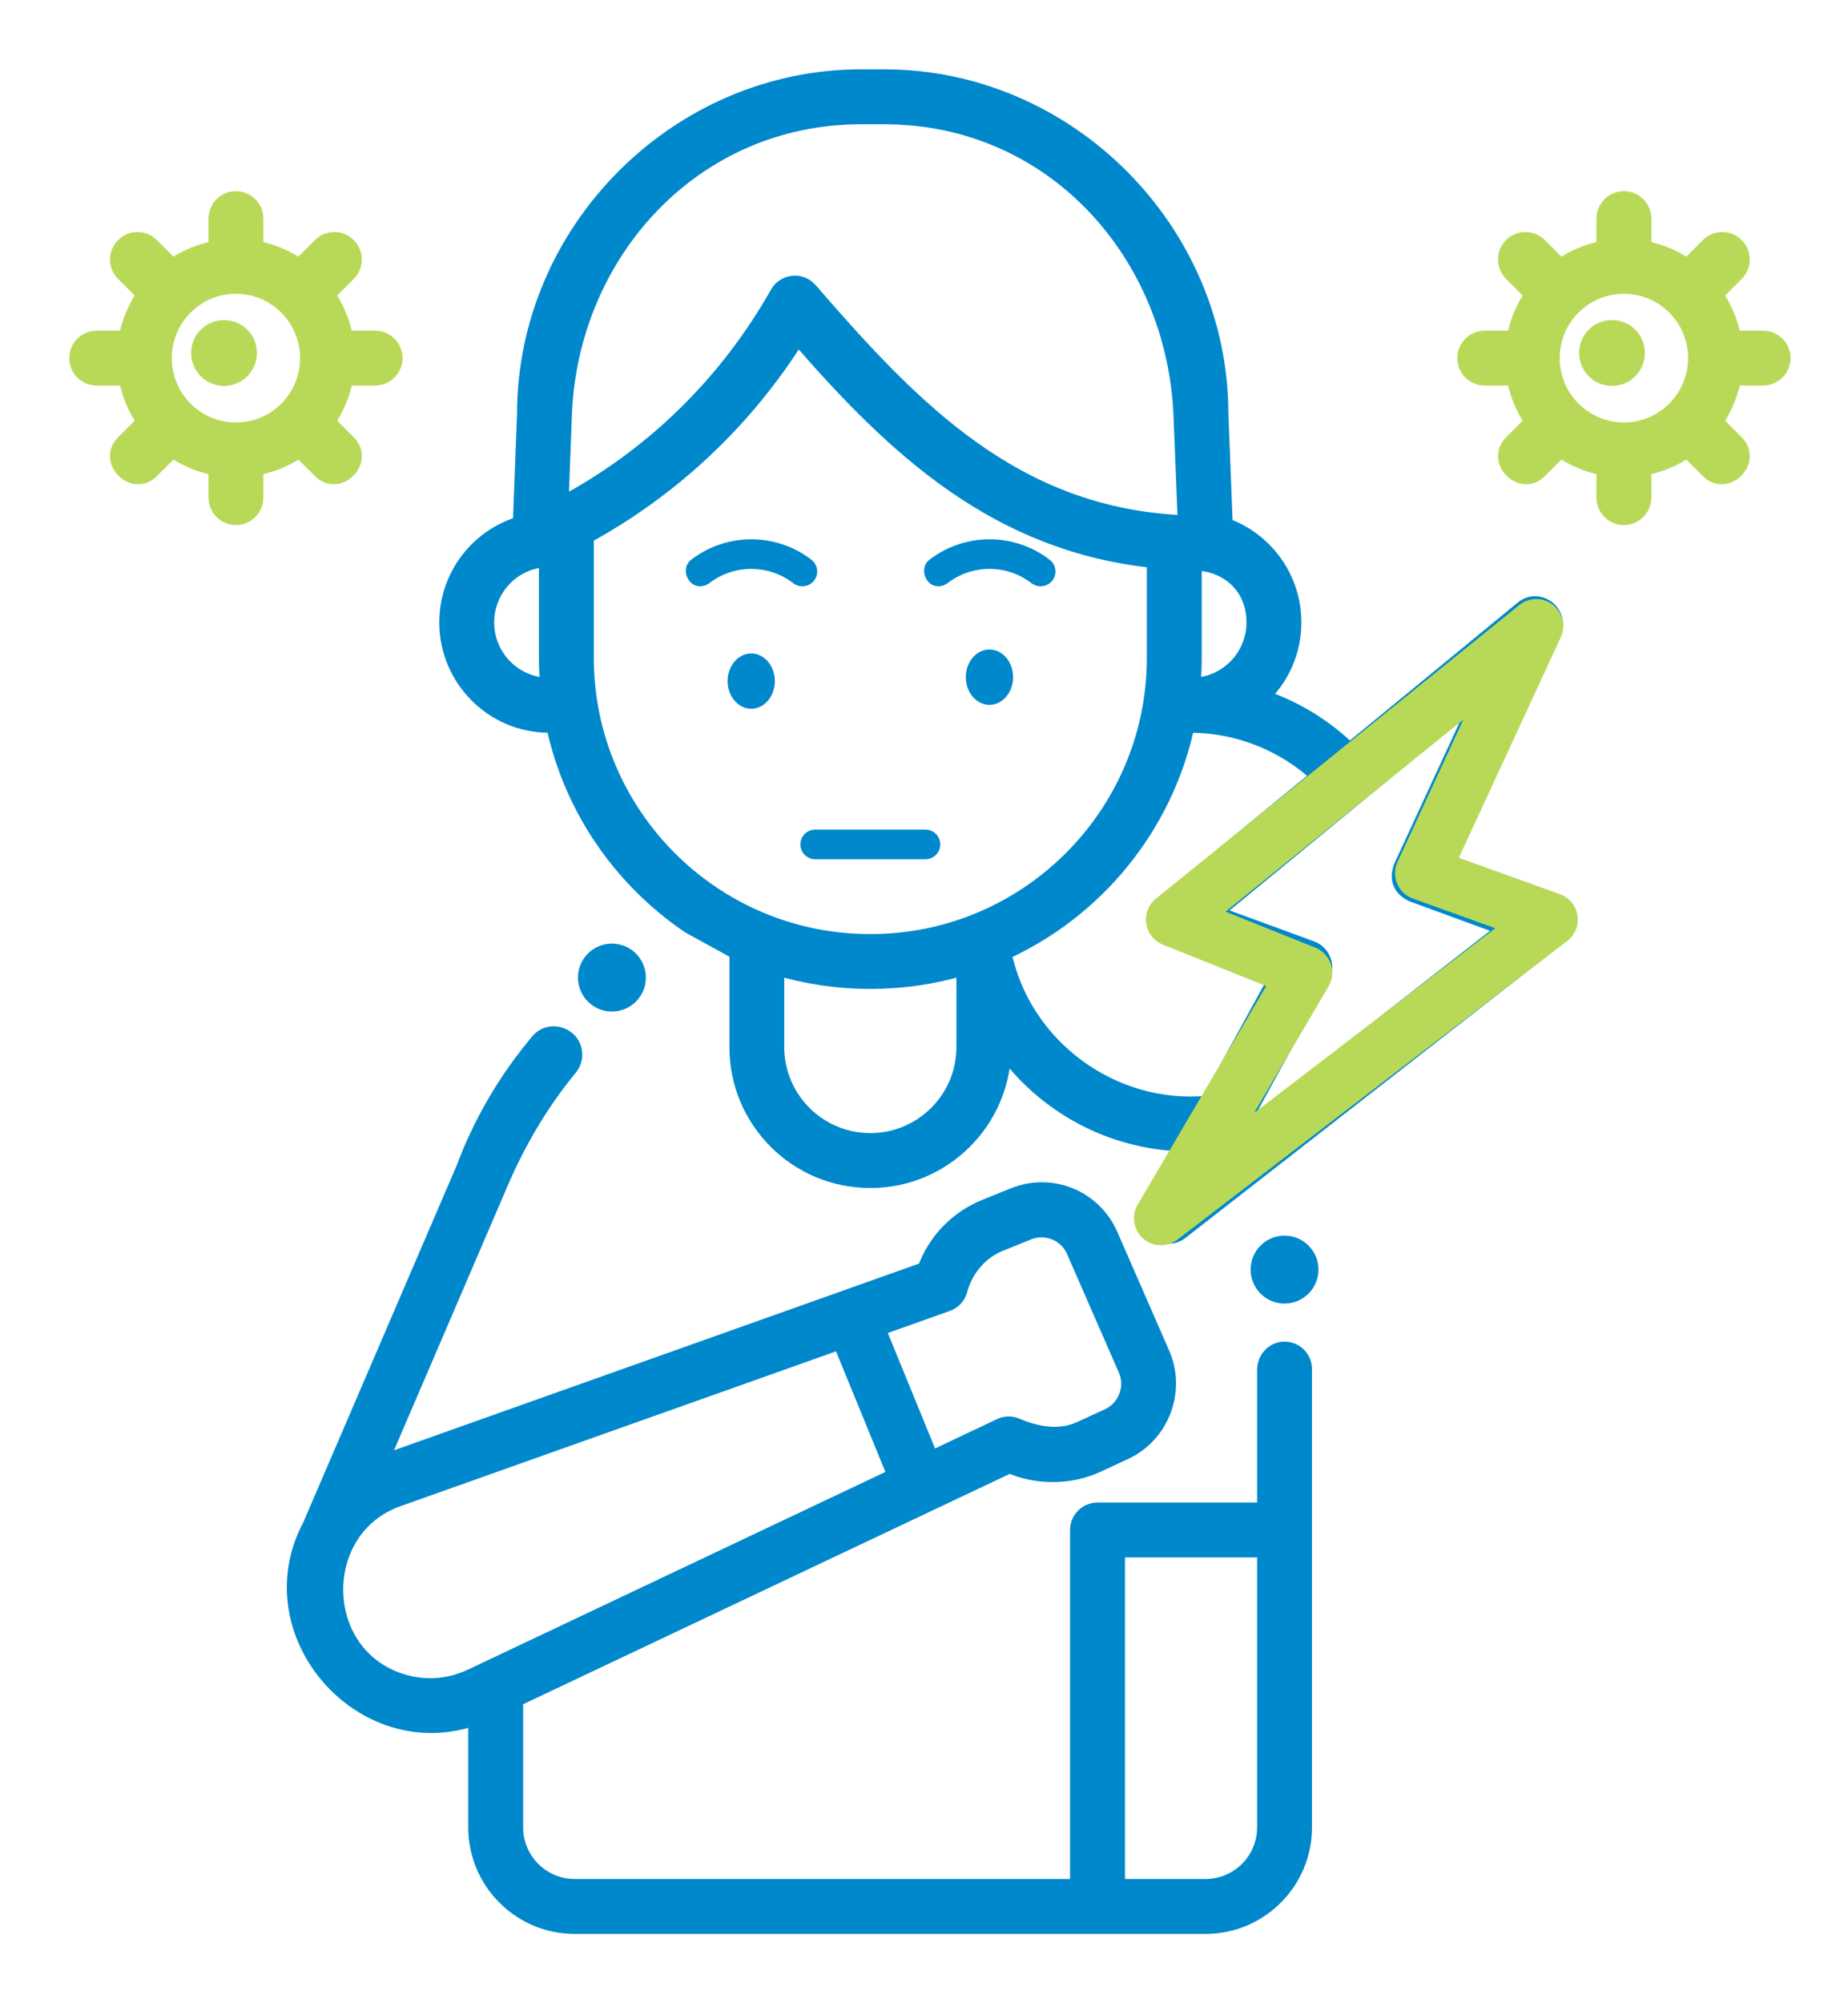 <svg width="24" height="26" viewBox="0 0 24 26" fill="none" xmlns="http://www.w3.org/2000/svg">
<path d="M16.657 17.514C16.524 17.527 16.426 17.646 16.426 17.78L16.426 19.601H14.254C14.112 19.601 13.997 19.716 13.997 19.858V24.487H7.462C7.039 24.487 6.694 24.142 6.694 23.718V22.056L13.111 19.02C13.468 19.177 13.895 19.175 14.249 19.012L14.607 18.846C15.086 18.625 15.303 18.053 15.093 17.571L14.419 16.029C14.206 15.543 13.654 15.318 13.162 15.517L12.792 15.667C12.426 15.815 12.144 16.11 12.012 16.479C12.012 16.479 4.955 18.986 4.935 18.994L6.497 15.36C6.733 14.809 7.033 14.304 7.399 13.861C7.439 13.813 7.462 13.752 7.462 13.69C7.462 13.44 7.15 13.325 6.989 13.515C6.578 14.003 6.249 14.56 6.024 15.163L4.029 19.802C3.285 21.194 4.706 22.822 6.181 22.289V23.718C6.181 24.425 6.756 25 7.462 25H15.658C16.364 25 16.939 24.425 16.939 23.718V17.769C16.939 17.619 16.81 17.499 16.657 17.514ZM12.303 16.92C12.378 16.893 12.437 16.832 12.461 16.756C12.53 16.484 12.723 16.248 12.985 16.142L13.355 15.993C13.584 15.9 13.85 16.008 13.949 16.235L14.623 17.776C14.723 18.005 14.619 18.276 14.393 18.381L14.034 18.546C13.757 18.674 13.461 18.616 13.193 18.502C13.127 18.476 13.054 18.479 12.991 18.509L12.091 18.935L11.398 17.242L12.303 16.92ZM6.121 21.76C5.817 21.904 5.475 21.92 5.158 21.805C4.086 21.416 4.092 19.836 5.166 19.455L10.914 17.413L11.627 19.154L6.121 21.76ZM15.658 24.487H14.51V20.114H16.426L16.426 23.718C16.426 24.142 16.081 24.487 15.658 24.487Z" fill="#0088CC" stroke="#0088CC" stroke-width="0.2"/>
<path d="M20.311 11.861C20.282 11.796 20.223 11.747 20.156 11.723L18.779 11.219L20.174 8.201C20.285 7.959 19.984 7.727 19.778 7.895L17.527 9.744C17.207 9.432 16.816 9.191 16.382 9.048C16.64 8.805 16.801 8.46 16.801 8.078C16.801 7.497 16.428 7.001 15.91 6.82L15.853 5.371C15.852 2.99 13.869 1 11.486 1H11.181C8.799 1 6.815 2.99 6.815 5.371L6.76 6.8C6.209 6.961 5.805 7.473 5.805 8.078C5.805 8.812 6.4 9.41 7.13 9.41C7.15 9.41 7.17 9.408 7.191 9.407C7.419 10.489 8.066 11.417 8.952 12.017L9.533 12.336C9.55 12.348 9.556 12.352 9.573 12.364V13.591C9.573 14.545 10.346 15.319 11.301 15.319H11.305C12.253 15.319 13.024 14.552 13.033 13.607C13.565 14.344 14.426 14.828 15.4 14.845L14.951 15.663C14.821 15.901 15.12 16.154 15.334 15.988L20.235 12.169C20.326 12.098 20.36 11.972 20.311 11.861ZM6.318 8.078C6.318 7.637 6.666 7.277 7.099 7.261V8.538C7.099 8.659 7.105 8.778 7.115 8.896C6.674 8.888 6.318 8.524 6.318 8.078ZM15.507 8.538V7.303C15.943 7.31 16.288 7.611 16.288 8.078C16.288 8.525 15.931 8.888 15.49 8.896C15.5 8.778 15.507 8.659 15.507 8.538ZM7.327 5.386C7.407 3.282 9.008 1.513 11.181 1.513H11.486C13.669 1.513 15.249 3.283 15.34 5.386L15.396 6.788C13.187 6.704 11.858 5.313 10.517 3.766C10.397 3.628 10.183 3.659 10.1 3.808C9.436 4.982 8.468 5.925 7.283 6.554L7.327 5.386ZM12.521 13.591C12.521 14.261 11.975 14.806 11.305 14.806H11.301C10.631 14.806 10.085 14.261 10.085 13.591V12.557C10.874 12.795 11.732 12.795 12.521 12.557V13.591ZM11.309 12.223H11.297C9.265 12.223 7.612 10.57 7.612 8.538V6.958C8.738 6.342 9.678 5.458 10.361 4.37C11.633 5.838 12.957 7.064 14.994 7.273V8.538C14.994 10.57 13.341 12.223 11.309 12.223ZM13.035 12.363C14.234 11.82 15.135 10.729 15.415 9.411C15.427 9.411 15.438 9.41 15.45 9.41C16.098 9.41 16.688 9.662 17.128 10.071L15.098 11.739C14.947 11.862 14.989 12.111 15.172 12.178L16.579 12.692L15.687 14.321C14.451 14.44 13.283 13.582 13.035 12.363ZM15.998 14.821L17.172 12.677C17.248 12.539 17.174 12.364 17.035 12.313L15.77 11.85L19.238 9.002L18.196 11.257C18.142 11.415 18.191 11.531 18.341 11.605L19.555 12.049L15.998 14.821Z" fill="#0088CC" stroke="#0088CC" stroke-width="0.2"/>
<path d="M9.093 7.61C8.92 7.61 8.839 7.368 8.976 7.265C9.435 6.911 10.078 6.911 10.538 7.265C10.622 7.33 10.638 7.45 10.573 7.535C10.508 7.619 10.387 7.634 10.303 7.57C9.982 7.322 9.533 7.322 9.211 7.569C9.176 7.596 9.134 7.61 9.093 7.61Z" fill="#0088CC"/>
<path d="M12.187 7.61C12.013 7.61 11.935 7.369 12.07 7.265C12.53 6.911 13.172 6.911 13.632 7.265C13.716 7.33 13.732 7.45 13.667 7.535C13.602 7.619 13.482 7.634 13.397 7.57C13.076 7.322 12.627 7.322 12.305 7.569C12.27 7.596 12.229 7.61 12.187 7.61Z" fill="#0088CC"/>
<path d="M12.019 11.152H10.587C10.481 11.152 10.395 11.066 10.395 10.959C10.395 10.853 10.481 10.767 10.587 10.767H12.019C12.125 10.767 12.211 10.853 12.211 10.959C12.211 11.066 12.125 11.152 12.019 11.152Z" fill="#0088CC"/>
<path d="M9.756 9.199C9.926 9.199 10.063 9.038 10.063 8.84C10.063 8.642 9.926 8.481 9.756 8.481C9.587 8.481 9.449 8.642 9.449 8.84C9.449 9.038 9.587 9.199 9.756 9.199Z" fill="#0088CC"/>
<path d="M12.85 9.148C13.02 9.148 13.157 8.987 13.157 8.789C13.157 8.59 13.02 8.43 12.85 8.43C12.68 8.43 12.543 8.59 12.543 8.789C12.543 8.987 12.68 9.148 12.85 9.148Z" fill="#0088CC"/>
<path d="M20.935 4.909C21.116 4.909 21.262 4.762 21.262 4.581C21.262 4.4 21.116 4.254 20.935 4.254C20.754 4.254 20.608 4.4 20.608 4.581C20.608 4.762 20.754 4.909 20.935 4.909Z" fill="#B8D958" stroke="#B8D958" stroke-width="0.2"/>
<path d="M22.897 4.392H22.513C22.475 4.183 22.393 3.99 22.276 3.822L22.549 3.549C22.649 3.449 22.649 3.286 22.549 3.186C22.449 3.086 22.286 3.086 22.186 3.187L21.914 3.459C21.747 3.343 21.554 3.261 21.346 3.223V2.837C21.346 2.696 21.231 2.581 21.09 2.581C20.948 2.581 20.833 2.696 20.833 2.837V3.223C20.625 3.261 20.432 3.343 20.265 3.459L19.993 3.187C19.893 3.086 19.73 3.086 19.63 3.186C19.53 3.286 19.53 3.449 19.63 3.549L19.903 3.822C19.786 3.99 19.704 4.183 19.667 4.392H19.282C19.14 4.392 19.026 4.506 19.026 4.648C19.026 4.79 19.14 4.904 19.282 4.904H19.667C19.704 5.113 19.786 5.306 19.903 5.474L19.63 5.747C19.396 5.982 19.759 6.344 19.993 6.109L20.265 5.837C20.432 5.953 20.625 6.035 20.833 6.073V6.459C20.833 6.6 20.948 6.715 21.09 6.715C21.231 6.715 21.346 6.6 21.346 6.459V6.073C21.554 6.035 21.747 5.953 21.914 5.837L22.186 6.109C22.421 6.344 22.783 5.982 22.549 5.747L22.276 5.474C22.393 5.306 22.475 5.113 22.513 4.904H22.897C23.039 4.904 23.154 4.79 23.154 4.648C23.154 4.506 23.039 4.392 22.897 4.392ZM21.09 5.583C20.575 5.583 20.156 5.164 20.156 4.648C20.156 4.132 20.575 3.713 21.09 3.713C21.604 3.713 22.023 4.132 22.023 4.648C22.023 5.164 21.604 5.583 21.09 5.583Z" fill="#B8D958" stroke="#B8D958" stroke-width="0.2"/>
<path d="M16.682 16.819C16.87 16.819 17.023 16.666 17.023 16.478C17.023 16.289 16.87 16.137 16.682 16.137C16.494 16.137 16.342 16.289 16.342 16.478C16.342 16.666 16.494 16.819 16.682 16.819Z" fill="#0088CC" stroke="#0088CC" stroke-width="0.2"/>
<path d="M7.947 13.029C8.135 13.029 8.288 12.876 8.288 12.688C8.288 12.499 8.135 12.347 7.947 12.347C7.759 12.347 7.606 12.499 7.606 12.688C7.606 12.876 7.759 13.029 7.947 13.029Z" fill="#0088CC" stroke="#0088CC" stroke-width="0.2"/>
<path d="M2.91 4.909C3.09 4.909 3.237 4.762 3.237 4.581C3.237 4.4 3.09 4.254 2.91 4.254C2.729 4.254 2.582 4.4 2.582 4.581C2.582 4.762 2.729 4.909 2.91 4.909Z" fill="#B8D958" stroke="#B8D958" stroke-width="0.2"/>
<path d="M4.872 4.392H4.487C4.45 4.183 4.368 3.99 4.251 3.822L4.524 3.549C4.624 3.449 4.624 3.286 4.523 3.186C4.423 3.086 4.261 3.086 4.161 3.187L3.888 3.459C3.721 3.343 3.529 3.261 3.32 3.223V2.837C3.32 2.696 3.206 2.581 3.064 2.581C2.922 2.581 2.808 2.696 2.808 2.837V3.223C2.599 3.261 2.407 3.343 2.24 3.459L1.967 3.187C1.867 3.086 1.705 3.086 1.605 3.186C1.504 3.286 1.504 3.449 1.604 3.549L1.877 3.822C1.76 3.99 1.678 4.183 1.641 4.392H1.256C1.115 4.392 1 4.506 1 4.648C1 4.79 1.115 4.904 1.256 4.904H1.641C1.678 5.113 1.761 5.306 1.877 5.474L1.604 5.747C1.37 5.982 1.733 6.344 1.967 6.109L2.24 5.837C2.407 5.953 2.599 6.035 2.808 6.073V6.459C2.808 6.6 2.922 6.715 3.064 6.715C3.206 6.715 3.32 6.6 3.32 6.459V6.073C3.529 6.035 3.721 5.953 3.889 5.837L4.161 6.109C4.395 6.344 4.758 5.982 4.524 5.747L4.251 5.474C4.368 5.306 4.45 5.113 4.487 4.904H4.872C5.013 4.904 5.128 4.79 5.128 4.648C5.128 4.506 5.013 4.392 4.872 4.392ZM3.064 5.583C2.549 5.583 2.131 5.164 2.131 4.648C2.131 4.132 2.549 3.713 3.064 3.713C3.579 3.713 3.997 4.132 3.997 4.648C3.997 5.164 3.579 5.583 3.064 5.583Z" fill="#B8D958" stroke="#B8D958" stroke-width="0.2"/>
<path d="M18.468 11.333L19.952 8.125L15.232 11.935L16.952 12.625L15.077 15.812L20.141 11.935L18.468 11.333Z" stroke="#B8D958" stroke-width="0.7" stroke-linejoin="round"/>
</svg>
